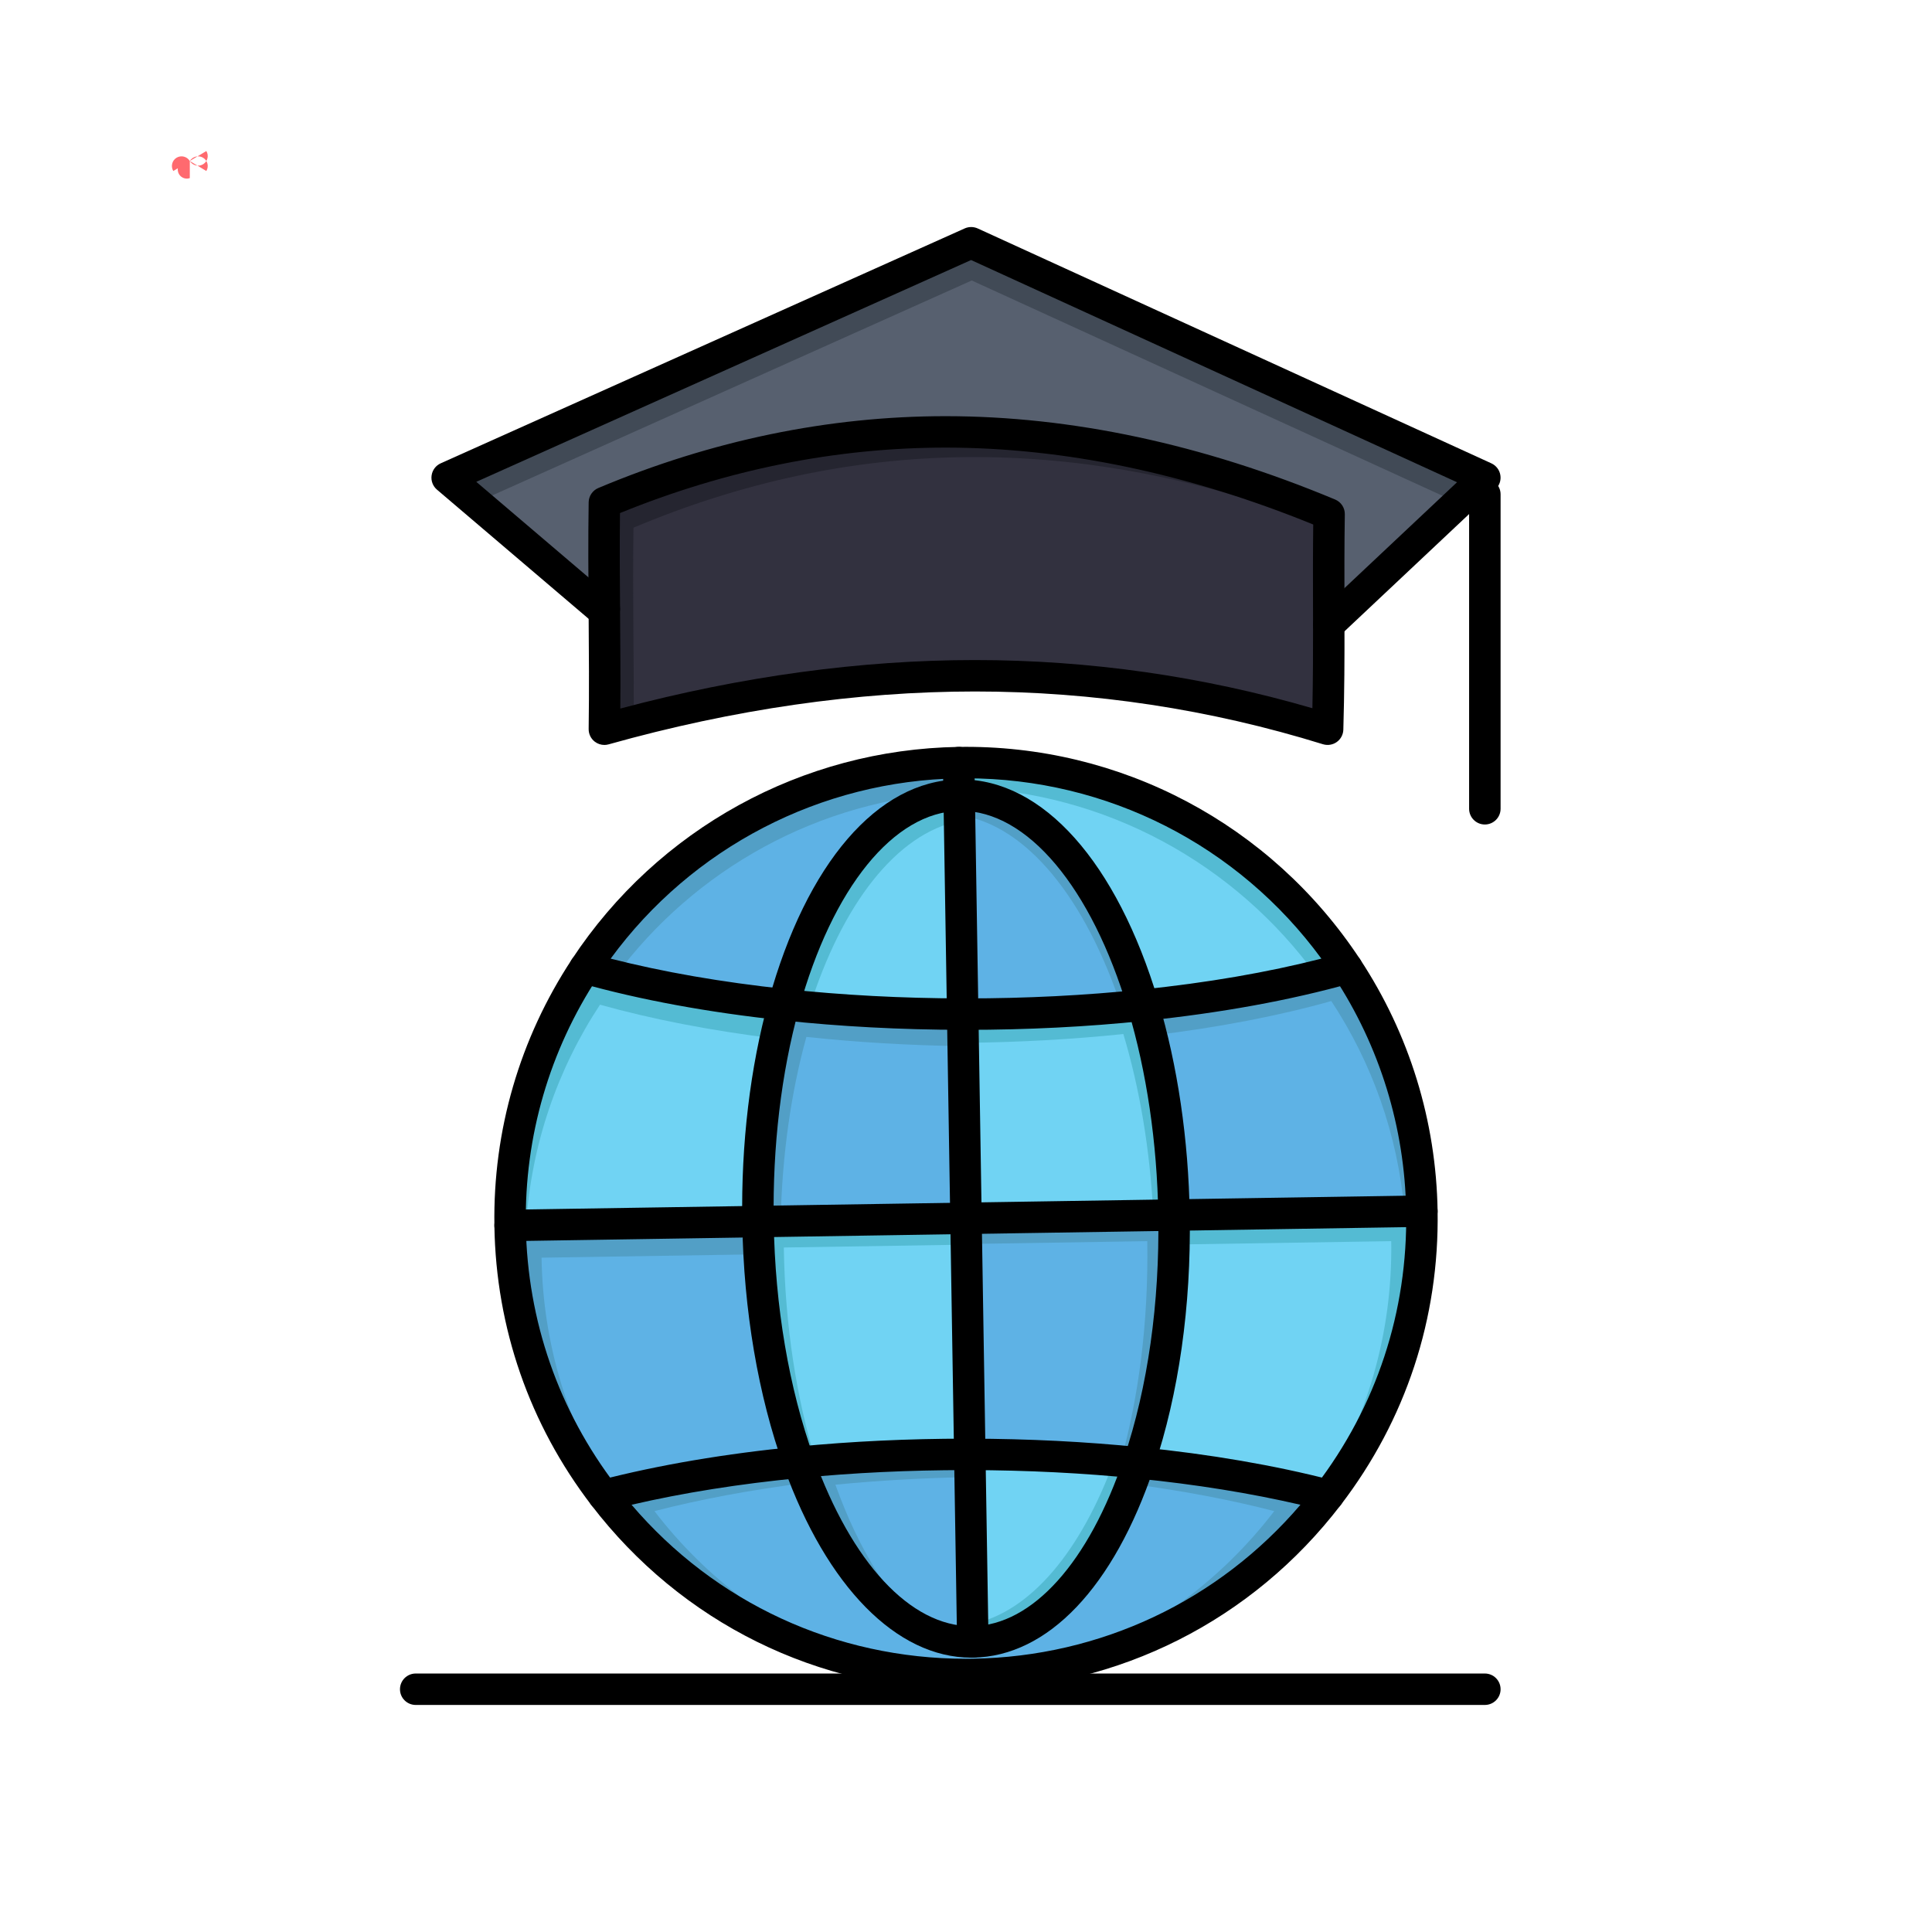<?xml version="1.0" encoding="UTF-8"?>
<svg xmlns="http://www.w3.org/2000/svg" xmlns:xlink="http://www.w3.org/1999/xlink" width="200px" height="200px" viewBox="0 0 200 200" version="1.1">
<g id="surface1">
<path style=" stroke:none;fill-rule:nonzero;fill:rgb(100%,41.569%,43.529%);fill-opacity:1;" d="M 19.648 16.773 C 19.648 16.738 19.648 16.703 19.648 16.668 L 17.941 17.703 C 17.656 17.23 17.805 16.617 18.277 16.328 C 18.75 16.043 19.363 16.195 19.648 16.668 L 19.648 18.336 C 19.188 18.336 18.816 17.961 18.816 17.5 C 18.816 17.039 19.188 16.668 19.648 16.668 L 21.359 17.703 C 21.645 17.23 21.496 16.617 21.023 16.328 C 20.551 16.043 19.938 16.195 19.648 16.668 L 21.359 15.633 C 21.645 16.102 21.496 16.719 21.023 17.004 C 20.551 17.289 19.938 17.137 19.648 16.668 L 19.648 18.438 C 19.16 18.609 18.625 18.352 18.453 17.863 C 18.281 17.375 18.535 16.84 19.023 16.668 Z M 19.648 16.773 "/>
<path style=" stroke:none;fill-rule:nonzero;fill:rgb(34.118%,37.647%,43.529%);fill-opacity:1;" d="M 153.711 49.445 L 137.551 64.648 C 137.547 60.914 137.527 57.219 137.586 53.215 C 110.188 41.773 85.508 42.375 62.566 52.023 C 62.512 55.648 62.531 59.328 62.559 63.012 L 62.488 63.246 L 46.289 49.445 L 100.535 25.129 Z M 153.711 49.445 "/>
<path style=" stroke:none;fill-rule:nonzero;fill:rgb(25.49%,29.02%,33.725%);fill-opacity:1;" d="M 100.594 29.035 L 150.938 52.059 L 153.711 49.445 L 100.535 25.129 L 46.289 49.445 L 49.312 52.023 Z M 100.594 29.035 "/>
<path style=" stroke:none;fill-rule:nonzero;fill:rgb(25.49%,29.02%,33.725%);fill-opacity:1;" d="M 137.648 57.117 C 137.613 57.105 137.582 57.094 137.551 57.078 C 137.539 59.656 137.551 62.145 137.551 64.648 L 137.605 64.598 C 137.602 62.172 137.605 59.711 137.648 57.117 Z M 137.648 57.117 "/>
<path style=" stroke:none;fill-rule:nonzero;fill:rgb(19.608%,19.216%,24.706%);fill-opacity:1;" d="M 137.551 64.648 C 137.559 68.137 137.547 71.656 137.434 75.488 C 112.363 67.719 87.43 68.512 62.566 75.488 C 62.625 71.371 62.59 67.191 62.559 63.012 C 62.531 59.328 62.508 55.648 62.566 52.023 C 85.508 42.375 110.188 41.773 137.59 53.211 C 137.527 57.219 137.551 60.914 137.551 64.648 Z M 137.551 64.648 "/>
<path style=" stroke:none;fill-rule:nonzero;fill:rgb(14.51%,14.51%,18.824%);fill-opacity:1;" d="M 65.605 74.672 C 65.617 71.668 65.594 68.641 65.57 65.617 C 65.543 61.934 65.52 58.254 65.578 54.625 C 87.672 45.336 111.375 44.441 137.57 54.602 C 137.574 54.141 137.582 53.68 137.586 53.215 C 110.188 41.773 85.508 42.375 62.566 52.023 C 62.512 55.648 62.531 59.328 62.559 63.012 C 62.59 67.191 62.625 71.371 62.566 75.488 C 63.578 75.203 64.594 74.934 65.605 74.672 Z M 65.605 74.672 "/>
<path style=" stroke:none;fill-rule:nonzero;fill:rgb(0%,0%,0%);fill-opacity:1;" d="M 137.551 66.277 C 137.117 66.277 136.688 66.105 136.367 65.766 C 135.75 65.109 135.781 64.078 136.438 63.461 L 150.832 49.922 L 100.527 26.918 L 49.305 49.879 L 62.84 61.406 C 62.906 61.418 62.969 61.434 63.035 61.453 C 63.895 61.719 64.379 62.629 64.113 63.488 L 64.043 63.723 C 63.883 64.246 63.469 64.656 62.945 64.809 C 62.418 64.961 61.848 64.84 61.434 64.484 L 45.234 50.688 C 44.809 50.324 44.598 49.77 44.68 49.215 C 44.758 48.664 45.113 48.191 45.625 47.961 L 99.867 23.645 C 100.297 23.453 100.785 23.457 101.211 23.648 L 154.387 47.965 C 154.879 48.191 155.23 48.648 155.316 49.184 C 155.406 49.719 155.219 50.262 154.824 50.633 L 138.668 65.836 C 138.352 66.129 137.953 66.277 137.551 66.277 Z M 137.551 66.277 "/>
<path style=" stroke:none;fill-rule:nonzero;fill:rgb(0%,0%,0%);fill-opacity:1;" d="M 62.566 77.117 C 62.211 77.117 61.859 77 61.57 76.777 C 61.164 76.465 60.93 75.977 60.938 75.465 C 60.996 71.496 60.965 67.391 60.934 63.422 L 60.93 63.023 C 60.906 59.801 60.879 55.789 60.938 51.996 C 60.949 51.352 61.34 50.773 61.934 50.52 C 73.676 45.586 85.773 43.082 97.883 43.082 C 110.93 43.082 124.5 45.984 138.215 51.711 C 138.828 51.969 139.227 52.57 139.215 53.238 C 139.164 56.492 139.172 59.59 139.176 62.586 L 139.18 64.648 C 139.188 67.969 139.176 71.59 139.062 75.535 C 139.047 76.043 138.797 76.516 138.383 76.812 C 137.969 77.109 137.438 77.191 136.953 77.043 C 125.262 73.418 113.141 71.582 100.93 71.582 C 88.707 71.582 75.949 73.422 63.004 77.055 C 62.859 77.098 62.711 77.117 62.566 77.117 Z M 64.18 53.113 C 64.141 56.551 64.164 60.098 64.188 63 L 64.188 63.398 C 64.215 66.668 64.242 70.035 64.215 73.348 C 76.73 70.016 89.07 68.328 100.926 68.328 C 112.754 68.328 124.492 70.004 135.859 73.316 C 135.922 70.227 135.93 67.34 135.926 64.652 L 135.922 62.59 C 135.914 59.922 135.91 57.172 135.945 54.297 C 122.977 49.016 110.172 46.336 97.883 46.336 C 86.543 46.336 75.211 48.617 64.18 53.113 Z M 64.18 53.113 "/>
<path style=" stroke:none;fill-rule:nonzero;fill:rgb(0%,0%,0%);fill-opacity:1;" d="M 153.711 85.352 C 152.812 85.352 152.082 84.621 152.082 83.723 L 152.082 51.172 C 152.082 50.273 152.812 49.543 153.711 49.543 C 154.609 49.543 155.34 50.273 155.34 51.172 L 155.34 83.723 C 155.34 84.621 154.609 85.352 153.711 85.352 Z M 153.711 85.352 "/>
<path style=" stroke:none;fill-rule:nonzero;fill:rgb(0%,0%,0%);fill-opacity:1;" d="M 153.711 176.496 L 43.035 176.496 C 42.137 176.496 41.406 175.77 41.406 174.871 C 41.406 173.969 42.137 173.242 43.035 173.242 L 153.711 173.242 C 154.609 173.242 155.34 173.969 155.34 174.871 C 155.34 175.77 154.609 176.496 153.711 176.496 Z M 153.711 176.496 "/>
<path style=" stroke:none;fill-rule:nonzero;fill:rgb(36.863%,69.804%,89.804%);fill-opacity:1;" d="M 100.395 150.555 L 100.707 169.969 C 93.367 170.086 86.766 162.723 82.695 151.375 C 88.176 150.844 93.984 150.555 100 150.555 C 100.129 150.555 100.266 150.555 100.395 150.555 Z M 100.395 150.555 "/>
<path style=" stroke:none;fill-rule:nonzero;fill:rgb(32.157%,62.353%,77.647%);fill-opacity:1;" d="M 100.395 150.555 L 100.707 169.969 C 93.367 170.086 86.766 162.723 82.695 151.375 C 88.176 150.844 93.984 150.555 100 150.555 C 100.129 150.555 100.266 150.555 100.395 150.555 Z M 100.395 150.555 "/>
<path style=" stroke:none;fill-rule:nonzero;fill:rgb(36.863%,69.804%,89.804%);fill-opacity:1;" d="M 100.43 152.906 C 95.609 152.992 90.934 153.262 86.48 153.695 C 88.926 160.512 92.285 165.887 96.168 169.07 C 96.102 169.043 96.039 169.012 95.973 168.984 C 98.551 171.094 101.359 172.242 104.289 172.195 L 103.977 152.781 C 103.844 152.781 103.711 152.781 103.582 152.781 C 102.523 152.781 101.473 152.793 100.43 152.809 Z M 100.43 152.906 "/>
<path style=" stroke:none;fill-rule:nonzero;fill:rgb(43.922%,82.745%,95.294%);fill-opacity:1;" d="M 117.898 151.434 C 114.172 162.555 107.91 169.852 100.707 169.969 L 100.395 150.555 C 106.488 150.57 112.367 150.875 117.898 151.434 Z M 117.898 151.434 "/>
<path style=" stroke:none;fill-rule:nonzero;fill:rgb(32.941%,73.333%,82.745%);fill-opacity:1;" d="M 115.336 151.195 C 111.938 160.496 106.715 166.852 100.676 168.109 L 100.707 169.969 C 107.91 169.852 114.172 162.555 117.898 151.434 C 117.055 151.348 116.199 151.27 115.336 151.195 Z M 115.336 151.195 "/>
<path style=" stroke:none;fill-rule:nonzero;fill:rgb(36.863%,69.804%,89.804%);fill-opacity:1;" d="M 137.5 154.805 C 129.031 165.867 115.773 173.094 100.762 173.336 C 100.5 173.34 100.246 173.344 99.988 173.344 C 84.738 173.344 71.137 166.086 62.5 154.805 C 68.422 153.273 75.254 152.098 82.695 151.375 C 86.766 162.723 93.371 170.086 100.707 169.969 C 107.91 169.852 114.172 162.555 117.898 151.434 C 125.109 152.16 131.734 153.312 137.5 154.805 Z M 137.5 154.805 "/>
<path style=" stroke:none;fill-rule:nonzero;fill:rgb(32.157%,62.353%,77.647%);fill-opacity:1;" d="M 117.898 151.434 C 117.648 152.18 117.387 152.91 117.113 153.621 C 122.477 154.328 127.453 155.277 131.91 156.43 C 126.453 163.562 119.004 169.098 110.379 172.195 C 121.375 169.73 130.895 163.434 137.5 154.805 C 131.734 153.312 125.109 152.16 117.898 151.434 Z M 117.898 151.434 "/>
<path style=" stroke:none;fill-rule:nonzero;fill:rgb(32.157%,62.353%,77.647%);fill-opacity:1;" d="M 67.75 156.43 C 72.473 155.211 77.777 154.219 83.504 153.496 C 83.227 152.805 82.957 152.098 82.695 151.375 C 75.254 152.098 68.422 153.273 62.5 154.805 C 68.93 163.199 78.109 169.363 88.672 171.969 C 80.324 168.836 73.086 163.402 67.75 156.43 Z M 67.75 156.43 "/>
<path style=" stroke:none;fill-rule:nonzero;fill:rgb(43.922%,82.745%,95.294%);fill-opacity:1;" d="M 147.195 125.379 C 147.375 136.43 143.738 146.66 137.5 154.805 C 131.734 153.312 125.109 152.16 117.902 151.434 C 120.332 144.199 121.688 135.34 121.535 125.793 C 121.535 125.789 121.535 125.781 121.535 125.781 Z M 147.195 125.379 "/>
<path style=" stroke:none;fill-rule:nonzero;fill:rgb(32.941%,73.333%,82.745%);fill-opacity:1;" d="M 147.195 125.379 L 121.535 125.781 C 121.535 125.781 121.535 125.789 121.535 125.793 C 121.551 126.816 121.547 127.828 121.527 128.836 L 144.02 128.484 C 144.176 138.082 141.453 147.059 136.648 154.586 C 136.934 154.66 137.219 154.73 137.5 154.805 C 143.738 146.66 147.375 136.43 147.195 125.379 Z M 147.195 125.379 "/>
<path style=" stroke:none;fill-rule:nonzero;fill:rgb(36.863%,69.804%,89.804%);fill-opacity:1;" d="M 121.535 125.781 C 121.535 125.785 121.535 125.789 121.535 125.793 C 121.688 135.34 120.332 144.199 117.902 151.434 C 112.367 150.875 106.488 150.57 100.395 150.555 L 100 126.117 Z M 121.535 125.781 "/>
<path style=" stroke:none;fill-rule:nonzero;fill:rgb(32.157%,62.353%,77.647%);fill-opacity:1;" d="M 121.535 125.793 C 121.535 125.789 121.535 125.781 121.535 125.781 L 100 126.117 L 100.043 128.781 L 118.766 128.484 C 118.766 128.488 118.766 128.496 118.766 128.5 C 118.898 136.812 117.891 144.602 116.02 151.258 C 116.652 151.312 117.277 151.371 117.902 151.434 C 120.332 144.199 121.688 135.34 121.535 125.793 Z M 121.535 125.793 "/>
<path style=" stroke:none;fill-rule:nonzero;fill:rgb(43.922%,82.745%,95.294%);fill-opacity:1;" d="M 100 126.117 L 100.395 150.555 C 100.266 150.555 100.129 150.555 100 150.555 C 93.984 150.555 88.172 150.84 82.695 151.375 C 80.168 144.336 78.613 135.762 78.469 126.488 C 78.469 126.48 78.469 126.469 78.469 126.457 Z M 100 126.117 "/>
<path style=" stroke:none;fill-rule:nonzero;fill:rgb(32.941%,73.333%,82.745%);fill-opacity:1;" d="M 81.141 129.176 C 81.141 129.164 81.141 129.152 81.141 129.141 L 100.043 128.844 L 100 126.117 L 78.469 126.457 C 78.469 126.465 78.469 126.48 78.469 126.488 C 78.613 135.762 80.168 144.336 82.695 151.375 C 83.27 151.32 83.848 151.27 84.43 151.219 C 82.461 144.762 81.266 137.234 81.141 129.176 Z M 81.141 129.176 "/>
<path style=" stroke:none;fill-rule:nonzero;fill:rgb(36.863%,69.804%,89.804%);fill-opacity:1;" d="M 82.695 151.375 C 75.254 152.098 68.422 153.273 62.5 154.805 C 56.566 147.055 52.977 137.41 52.805 126.902 C 52.805 126.887 52.805 126.875 52.805 126.855 L 78.469 126.457 C 78.469 126.465 78.469 126.48 78.469 126.488 C 78.613 135.762 80.168 144.336 82.695 151.375 Z M 82.695 151.375 "/>
<path style=" stroke:none;fill-rule:nonzero;fill:rgb(32.157%,62.353%,77.647%);fill-opacity:1;" d="M 56.062 130.238 C 56.062 130.223 56.062 130.211 56.062 130.195 L 78.582 129.844 C 78.523 128.734 78.484 127.617 78.469 126.488 C 78.469 126.48 78.469 126.469 78.469 126.457 L 52.805 126.855 C 52.805 126.875 52.805 126.887 52.805 126.902 C 52.977 137.41 56.566 147.055 62.5 154.805 C 62.762 154.734 63.027 154.668 63.297 154.602 C 58.84 147.539 56.207 139.203 56.062 130.238 Z M 56.062 130.238 "/>
<path style=" stroke:none;fill-rule:nonzero;fill:rgb(43.922%,82.745%,95.294%);fill-opacity:1;" d="M 60.559 100.211 C 66.512 101.883 73.488 103.188 81.141 104.004 C 79.32 110.586 78.336 118.27 78.469 126.457 L 52.805 126.855 C 52.656 117.023 55.523 107.848 60.559 100.211 Z M 60.559 100.211 "/>
<path style=" stroke:none;fill-rule:nonzero;fill:rgb(32.941%,73.333%,82.745%);fill-opacity:1;" d="M 62.113 104.004 C 67.434 105.496 73.57 106.695 80.273 107.516 C 80.539 106.316 80.824 105.141 81.141 104.004 C 73.484 103.184 66.512 101.883 60.555 100.211 C 55.523 107.848 52.656 117.023 52.805 126.859 L 54.457 126.832 C 55 118.445 57.738 110.641 62.113 104.004 Z M 62.113 104.004 "/>
<path style=" stroke:none;fill-rule:nonzero;fill:rgb(36.863%,69.804%,89.804%);fill-opacity:1;" d="M 147.195 125.379 L 121.535 125.781 C 121.406 117.855 120.25 110.441 118.336 104.059 C 126.199 103.246 133.355 101.922 139.445 100.211 C 144.211 107.441 147.043 116.078 147.195 125.379 Z M 147.195 125.379 "/>
<path style=" stroke:none;fill-rule:nonzero;fill:rgb(32.157%,62.353%,77.647%);fill-opacity:1;" d="M 137.816 103.629 C 141.996 109.977 144.691 117.398 145.391 125.406 L 147.195 125.379 C 147.043 116.078 144.211 107.441 139.445 100.211 C 133.355 101.922 126.199 103.246 118.336 104.059 C 118.641 105.078 118.926 106.129 119.191 107.199 C 126.082 106.379 132.375 105.16 137.816 103.629 Z M 137.816 103.629 "/>
<path style=" stroke:none;fill-rule:nonzero;fill:rgb(43.922%,82.745%,95.294%);fill-opacity:1;" d="M 121.535 125.781 L 100 126.117 L 99.66 104.98 C 99.773 104.98 99.887 104.98 100 104.98 C 106.398 104.98 112.555 104.66 118.336 104.059 C 120.25 110.441 121.406 117.855 121.535 125.781 Z M 121.535 125.781 "/>
<path style=" stroke:none;fill-rule:nonzero;fill:rgb(32.941%,73.333%,82.745%);fill-opacity:1;" d="M 116.289 107.043 C 117.965 112.625 119.059 119 119.391 125.812 L 121.535 125.781 C 121.406 117.855 120.25 110.441 118.336 104.059 C 112.555 104.66 106.398 104.984 100 104.984 C 99.887 104.984 99.773 104.984 99.66 104.984 L 99.707 107.957 C 105.477 107.902 111.039 107.59 116.289 107.043 Z M 116.289 107.043 "/>
<path style=" stroke:none;fill-rule:nonzero;fill:rgb(36.863%,69.804%,89.804%);fill-opacity:1;" d="M 99.66 104.984 L 100 126.117 L 78.469 126.457 C 78.336 118.27 79.32 110.59 81.141 104.004 C 86.969 104.629 93.195 104.969 99.66 104.984 Z M 99.66 104.984 "/>
<path style=" stroke:none;fill-rule:nonzero;fill:rgb(32.157%,62.353%,77.647%);fill-opacity:1;" d="M 83.477 107.34 C 88.617 107.891 94.062 108.219 99.711 108.301 L 99.66 104.984 C 93.195 104.969 86.969 104.629 81.141 104.004 C 79.32 110.586 78.336 118.27 78.469 126.457 L 80.812 126.422 C 80.965 119.5 81.906 113.012 83.477 107.34 Z M 83.477 107.34 "/>
<path style=" stroke:none;fill-rule:nonzero;fill:rgb(43.922%,82.745%,95.294%);fill-opacity:1;" d="M 99.293 82.312 L 99.66 104.984 C 93.195 104.969 86.969 104.629 81.141 104.004 C 84.688 91.133 91.43 82.441 99.293 82.312 Z M 99.293 82.312 "/>
<path style=" stroke:none;fill-rule:nonzero;fill:rgb(32.941%,73.333%,82.745%);fill-opacity:1;" d="M 99.336 84.977 L 99.293 82.312 C 91.43 82.441 84.688 91.133 81.141 104.004 C 82.02 104.098 82.91 104.184 83.809 104.266 C 87.16 93.656 92.77 86.309 99.336 84.977 Z M 99.336 84.977 "/>
<path style=" stroke:none;fill-rule:nonzero;fill:rgb(36.863%,69.804%,89.804%);fill-opacity:1;" d="M 99.293 82.312 C 107.293 82.184 114.41 90.945 118.336 104.059 C 112.555 104.66 106.398 104.984 100 104.984 C 99.887 104.984 99.773 104.984 99.66 104.984 Z M 99.293 82.312 "/>
<path style=" stroke:none;fill-rule:nonzero;fill:rgb(32.157%,62.353%,77.647%);fill-opacity:1;" d="M 116.102 104.273 C 116.855 104.207 117.598 104.137 118.336 104.059 C 114.41 90.945 107.293 82.184 99.293 82.312 L 99.328 84.383 C 106.266 85.379 112.387 93.051 116.102 104.273 Z M 116.102 104.273 "/>
<path style=" stroke:none;fill-rule:nonzero;fill:rgb(43.922%,82.745%,95.294%);fill-opacity:1;" d="M 99.238 78.949 C 116 78.676 130.859 87.176 139.445 100.211 C 133.355 101.922 126.199 103.246 118.336 104.059 C 114.41 90.945 107.293 82.184 99.293 82.312 Z M 99.238 78.949 "/>
<path style=" stroke:none;fill-rule:nonzero;fill:rgb(32.941%,73.333%,82.745%);fill-opacity:1;" d="M 136.301 101.035 C 137.375 100.77 138.426 100.496 139.445 100.211 C 130.859 87.176 116 78.676 99.238 78.949 L 99.281 81.512 C 114.477 81.898 127.934 89.484 136.301 101.035 Z M 136.301 101.035 "/>
<path style=" stroke:none;fill-rule:nonzero;fill:rgb(36.863%,69.804%,89.804%);fill-opacity:1;" d="M 99.238 78.949 L 99.293 82.312 C 91.43 82.441 84.688 91.133 81.141 104.004 C 73.484 103.184 66.512 101.883 60.555 100.211 C 68.852 87.621 83.023 79.207 99.238 78.949 Z M 99.238 78.949 "/>
<path style=" stroke:none;fill-rule:nonzero;fill:rgb(32.157%,62.353%,77.647%);fill-opacity:1;" d="M 99.289 82.012 L 99.238 78.945 C 83.023 79.207 68.852 87.621 60.555 100.211 C 61.578 100.496 62.633 100.773 63.715 101.039 C 71.867 90.062 84.684 82.727 99.289 82.012 Z M 99.289 82.012 "/>
<path style=" stroke:none;fill-rule:nonzero;fill:rgb(0%,0%,0%);fill-opacity:1;" d="M 100.535 171.598 C 92.824 171.598 85.586 164.242 81.164 151.926 C 78.48 144.441 76.984 135.656 76.84 126.516 L 76.84 126.457 C 76.711 118.422 77.656 110.5 79.57 103.57 C 83.484 89.375 90.848 80.82 99.27 80.684 C 99.336 80.684 99.402 80.684 99.469 80.684 C 107.965 80.684 115.602 89.246 119.898 103.59 C 121.906 110.297 123.035 117.961 123.16 125.754 C 123.16 125.762 123.16 125.785 123.16 125.793 C 123.312 135.211 122.027 144.266 119.445 151.953 C 115.297 164.309 108.477 171.469 100.734 171.598 Z M 99.469 83.938 L 99.32 83.941 C 92.527 84.051 86.164 91.902 82.707 104.434 C 80.875 111.07 79.973 118.676 80.094 126.43 L 80.094 126.488 C 80.234 135.25 81.664 143.676 84.227 150.824 C 88.164 161.793 94.258 168.344 100.535 168.344 L 100.68 168.344 C 106.871 168.242 112.73 161.727 116.355 150.918 C 118.824 143.574 120.051 134.898 119.906 125.82 C 119.906 125.812 119.906 125.789 119.906 125.781 C 119.785 118.309 118.703 110.949 116.777 104.527 C 112.977 91.828 106.344 83.938 99.469 83.938 Z M 99.469 83.938 "/>
<path style=" stroke:none;fill-rule:nonzero;fill:rgb(0%,0%,0%);fill-opacity:1;" d="M 52.805 128.484 C 51.918 128.484 51.191 127.773 51.18 126.883 C 51.164 125.984 51.883 125.242 52.781 125.23 L 147.168 123.754 C 147.176 123.75 147.188 123.75 147.195 123.75 C 148.082 123.75 148.809 124.465 148.82 125.355 C 148.836 126.254 148.117 126.992 147.219 127.008 L 52.832 128.484 C 52.824 128.484 52.812 128.484 52.805 128.484 Z M 52.805 128.484 "/>
<path style=" stroke:none;fill-rule:nonzero;fill:rgb(0%,0%,0%);fill-opacity:1;" d="M 62.5 156.43 C 62.012 156.43 61.527 156.211 61.207 155.793 C 54.816 147.449 51.348 137.469 51.18 126.93 L 51.18 126.855 C 51.027 117.035 53.801 107.504 59.199 99.312 C 59.691 98.562 60.703 98.355 61.453 98.852 C 62.203 99.348 62.41 100.355 61.914 101.105 C 56.883 108.746 54.293 117.641 54.434 126.832 L 54.434 126.902 C 54.594 136.711 57.828 146.027 63.793 153.812 C 64.34 154.527 64.203 155.547 63.488 156.094 C 63.195 156.32 62.848 156.43 62.5 156.43 Z M 62.5 156.43 "/>
<path style=" stroke:none;fill-rule:nonzero;fill:rgb(0%,0%,0%);fill-opacity:1;" d="M 137.5 156.43 C 137.152 156.43 136.805 156.32 136.512 156.094 C 135.797 155.551 135.66 154.527 136.207 153.812 C 142.5 145.598 145.734 135.777 145.566 125.406 C 145.426 116.727 142.84 108.324 138.086 101.105 C 137.59 100.355 137.797 99.344 138.547 98.852 C 139.301 98.355 140.309 98.562 140.801 99.316 C 145.898 107.051 148.672 116.055 148.82 125.352 C 149 136.465 145.535 146.988 138.793 155.793 C 138.473 156.211 137.988 156.43 137.5 156.43 Z M 137.5 156.43 "/>
<path style=" stroke:none;fill-rule:nonzero;fill:rgb(0%,0%,0%);fill-opacity:1;" d="M 100 106.609 L 99.66 106.609 C 93.254 106.598 86.969 106.266 80.965 105.621 C 73.289 104.801 66.277 103.508 60.117 101.777 C 59.617 101.637 59.215 101.266 59.031 100.781 C 58.852 100.293 58.91 99.75 59.195 99.316 C 68.098 85.801 83.059 77.578 99.211 77.32 C 115.996 77.047 131.582 85.312 140.801 99.316 C 141.086 99.75 141.148 100.293 140.969 100.777 C 140.785 101.266 140.383 101.637 139.883 101.777 C 133.57 103.551 126.379 104.863 118.504 105.676 C 112.559 106.297 106.332 106.609 100 106.609 Z M 63.215 99.238 C 68.652 100.625 74.727 101.68 81.312 102.383 C 87.203 103.016 93.375 103.344 99.66 103.355 L 100 103.355 C 106.223 103.355 112.336 103.047 118.168 102.438 C 124.949 101.742 131.199 100.664 136.789 99.238 C 128.207 87.508 114.625 80.57 100.016 80.57 C 99.766 80.57 99.516 80.57 99.266 80.574 C 84.945 80.805 71.633 87.738 63.215 99.238 Z M 63.215 99.238 "/>
<path style=" stroke:none;fill-rule:nonzero;fill:rgb(0%,0%,0%);fill-opacity:1;" d="M 99.988 174.969 C 84.672 174.969 70.535 167.98 61.207 155.793 C 60.875 155.359 60.785 154.789 60.961 154.273 C 61.141 153.758 61.566 153.363 62.094 153.227 C 68.207 151.648 75.086 150.48 82.539 149.754 C 88.176 149.207 94.051 148.93 100 148.93 L 100.395 148.93 C 106.43 148.941 112.371 149.238 118.066 149.816 C 125.289 150.543 131.965 151.691 137.906 153.227 C 138.438 153.363 138.859 153.758 139.039 154.273 C 139.219 154.789 139.125 155.359 138.793 155.793 C 129.656 167.734 115.805 174.723 100.789 174.961 C 100.512 174.965 100.25 174.969 99.988 174.969 Z M 65.379 155.773 C 74.059 165.938 86.535 171.715 99.988 171.715 C 100.234 171.715 100.484 171.711 100.734 171.707 C 113.906 171.496 126.121 165.723 134.621 155.773 C 129.477 154.578 123.809 153.664 117.738 153.055 C 112.152 152.488 106.316 152.195 100.391 152.184 L 100 152.184 C 94.156 152.184 88.387 152.457 82.852 152.996 C 76.559 153.605 70.695 154.539 65.379 155.773 Z M 65.379 155.773 "/>
<path style=" stroke:none;fill-rule:nonzero;fill:rgb(0%,0%,0%);fill-opacity:1;" d="M 100.707 171.598 C 99.82 171.598 99.094 170.887 99.078 169.996 L 97.609 78.973 C 97.598 78.074 98.312 77.336 99.211 77.32 C 100.121 77.301 100.852 78.023 100.867 78.922 L 102.332 169.941 C 102.348 170.84 101.633 171.582 100.73 171.598 C 100.723 171.598 100.715 171.598 100.707 171.598 Z M 100.707 171.598 "/>
</g>
</svg>
